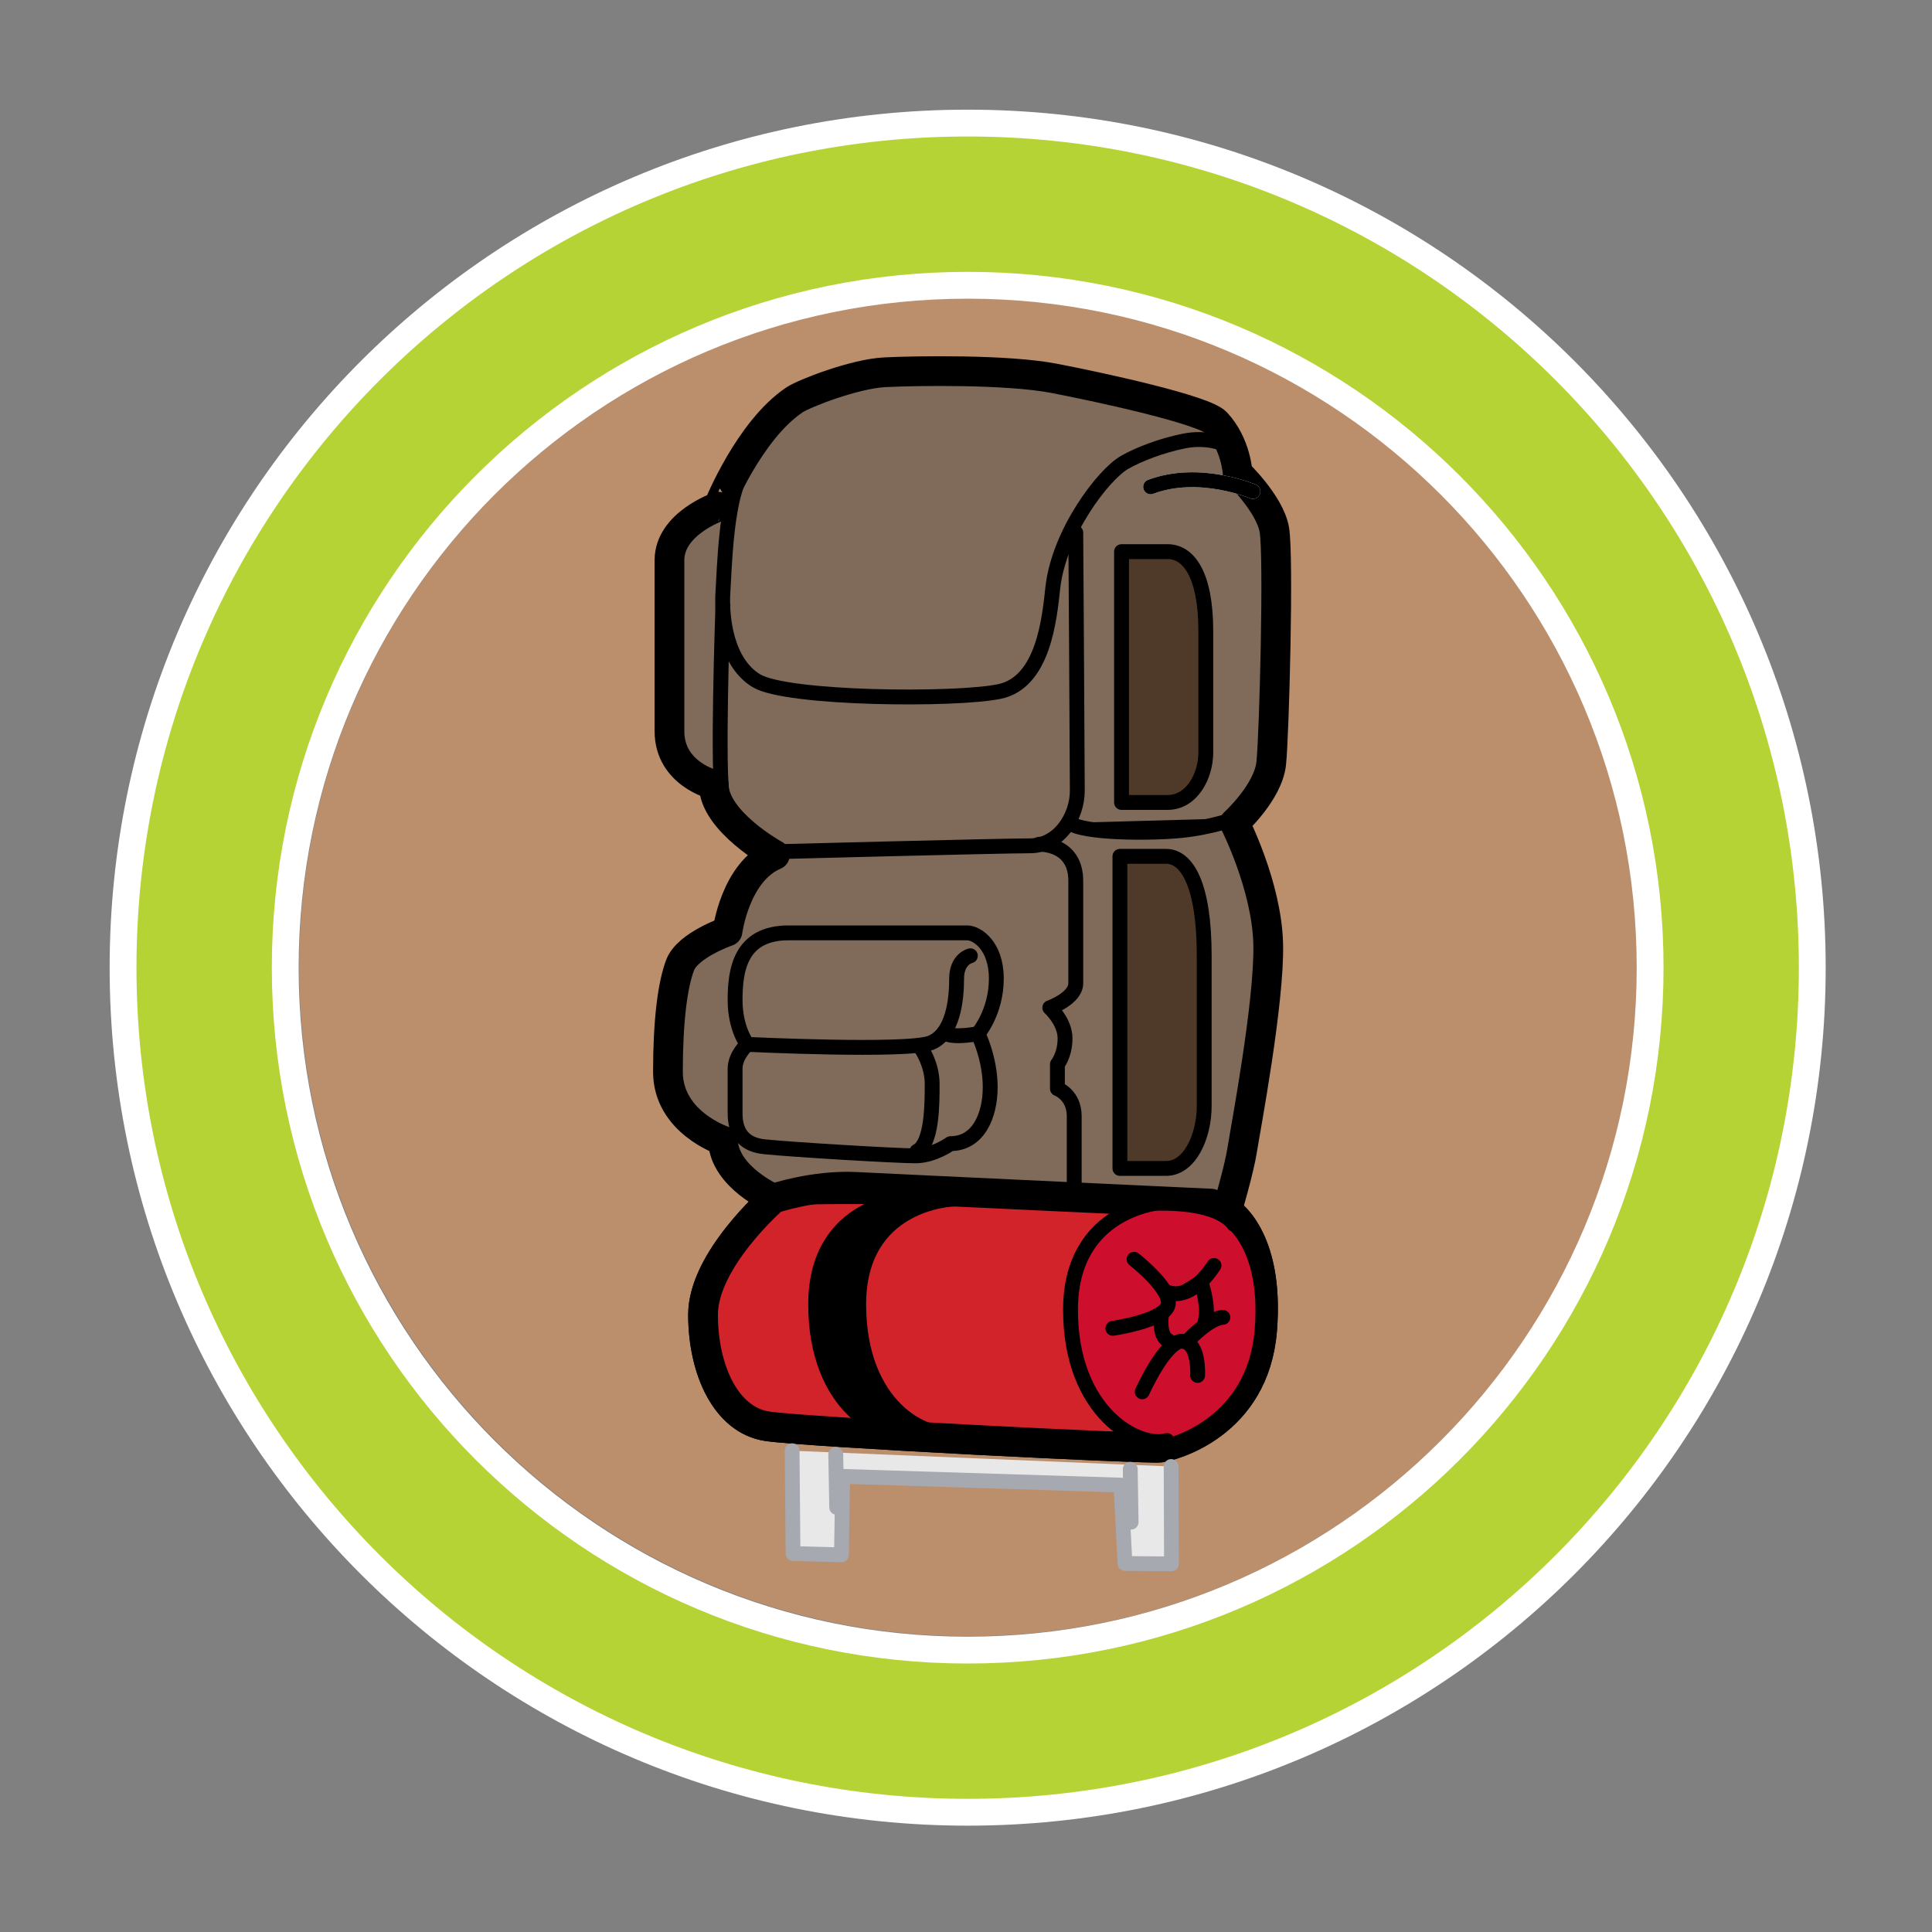 <svg xmlns="http://www.w3.org/2000/svg" xmlns:xlink="http://www.w3.org/1999/xlink" version="1.1" id="circle" x="0px" y="0px" viewBox="0 0 72 72" style="enable-background:new 0 0 72 72;" xml:space="preserve">
<rect x="0" y="0" width="72" height="72" fill="#808080" stroke="none"/>
<g>
	<path style="fill:#BB8E6C;" d="M61.027,36.042c0,13.771-11.166,24.935-24.938,24.935c-13.774,0-24.939-11.164-24.939-24.935   c0-13.773,11.165-24.939,24.939-24.939C49.861,11.103,61.027,22.269,61.027,36.042z"/>
	<path style="fill:#B5D334;stroke:#FFFFFF;" d="M67.538,36.063c0,17.382-14.092,31.474-31.476,31.474   c-17.383,0-31.476-14.092-31.476-31.474c0-17.383,14.092-31.476,31.476-31.476C53.446,4.587,67.538,18.68,67.538,36.063z    M36.062,10.631c-14.045,0-25.432,11.387-25.432,25.432s11.387,25.431,25.432,25.431c14.046,0,25.433-11.386,25.433-25.431   S50.108,10.631,36.062,10.631z"/>
</g>
<path style="stroke:#000000;stroke-width:0.554;stroke-linecap:round;stroke-linejoin:round;" d="M40.091,19.851  c0,0,0.057,8.652,0.057,9.621c0,0.967-0.685,2.049-1.766,2.049l0.342-0.057c0,0,1.367-0.056,1.367,1.366c0,1.423,0,3.245,0,3.814  c0,0.569-0.969,0.911-0.969,0.911s0.569,0.513,0.569,1.139c0,0.626-0.284,0.968-0.284,0.968v0.91c0,0,0.626,0.228,0.626,1.024  c0,0.798,0,3.244,0,3.244l3.272,0.002c2.285,0,2.67,0.779,2.67,0.779l-0.25-0.495c0,0,0.455-1.537,0.569-2.278  c0.115-0.74,1.024-5.521,0.968-7.684c-0.058-2.163-1.252-4.498-1.252-4.498s1.252-1.138,1.365-2.22  c0.114-1.082,0.286-7.742,0.115-8.709c-0.172-0.968-1.367-2.106-1.367-2.106s-0.057-1.082-0.797-1.878l0.284,0.796  c0,0-0.626-0.284-1.479-0.114c-0.854,0.171-1.694,0.497-2.221,0.797c-0.495,0.284-1.321,1.228-1.93,2.395L40.091,19.851z"/>
<path style="fill:#806A59;stroke:#000000;stroke-width:1.108;stroke-linecap:round;stroke-linejoin:round;" d="M29.616,14.897  c0.344-0.229,2.219-0.967,3.358-1.024c1.139-0.057,4.553-0.114,6.318,0.228c1.766,0.341,5.594,1.175,6.034,1.651  c0.74,0.796,0.797,1.878,0.797,1.878s1.195,1.139,1.367,2.106c0.171,0.968-0.001,7.627-0.115,8.709  c-0.113,1.082-1.365,2.22-1.365,2.22s1.194,2.334,1.252,4.498c0.057,2.163-0.853,6.944-0.968,7.684  c-0.114,0.741-0.569,2.278-0.569,2.278s1.594,0.911,1.31,4.439c-0.284,3.529-3.358,4.325-3.814,4.384  c-0.455,0.057-13.093-0.569-14.63-0.797c-1.537-0.229-2.391-2.106-2.391-4.156c0-2.049,2.619-4.327,2.619-4.327  s-1.822-0.796-1.878-2.161c0,0-2.049-0.684-2.049-2.563c0-1.878,0.171-3.244,0.456-3.984c0.284-0.74,1.764-1.252,1.764-1.252  s0.285-2.22,1.765-2.846c0,0-2.277-1.252-2.277-2.619c0,0-1.651-0.399-1.651-1.993c0-1.594,0-5.01,0-6.375  c0-1.366,1.822-1.993,1.822-1.993S27.908,16.036,29.616,14.897z"/>
<path style="fill:#D2232A;stroke:#000000;stroke-width:1.108;stroke-linecap:round;stroke-linejoin:round;" d="M45.133,44.855  l0.593,0.271c0,0,1.594,0.911,1.31,4.439c-0.284,3.529-3.358,4.325-3.814,4.384c-0.455,0.057-13.093-0.569-14.63-0.797  c-1.537-0.229-2.391-2.106-2.391-4.156c0-2.049,2.619-4.327,2.619-4.327s1.498-0.517,3.089-0.437  C34.678,44.37,45.133,44.855,45.133,44.855z"/>
<path style="fill:none;stroke:#000000;stroke-width:0.554;stroke-linecap:round;stroke-linejoin:round;" d="M45.611,16.548  c0,0-0.626-0.284-1.479-0.114c-0.854,0.171-1.694,0.497-2.221,0.797c-0.796,0.456-2.447,2.619-2.675,4.669  c-0.126,1.138-0.342,3.529-1.992,3.871c-1.651,0.341-7.913,0.283-9.051-0.399c-1.139-0.683-1.31-2.392-1.252-3.302  c0.057-0.91,0.114-3.244,0.626-4.269"/>
<path style="fill:none;stroke:#000000;stroke-width:0.554;stroke-linecap:round;stroke-linejoin:round;" d="M40.091,19.851  c0,0,0.057,8.652,0.057,9.621c0,0.967-0.685,2.049-1.766,2.049c-1.081,0-9.791,0.228-9.791,0.228"/>
<path style="stroke:#000000;stroke-width:0.554;stroke-linecap:round;stroke-linejoin:round;" d="M46.067,30.496  c0,0-0.91,0.341-2.05,0.455c-1.138,0.114-3.643,0.114-4.155-0.285"/>
<path style="fill:none;stroke:#000000;stroke-width:0.554;stroke-linecap:round;stroke-linejoin:round;" d="M38.724,31.463  c0,0,1.367-0.056,1.367,1.366c0,1.423,0,3.245,0,3.814c0,0.569-0.969,0.911-0.969,0.911s0.569,0.513,0.569,1.139  c0,0.626-0.284,0.968-0.284,0.968v0.91c0,0,0.626,0.228,0.626,1.024c0,0.798,0,3.244,0,3.244"/>
<path style="fill:none;stroke:#000000;stroke-width:0.554;stroke-linecap:round;stroke-linejoin:round;" d="M29.388,34.765  c1.025,0,6.319,0,6.661,0c0.341,0,1.081,0.455,1.081,1.708c0,1.252-0.683,2.05-0.683,2.05s0.455,0.911,0.455,1.992  c0,1.081-0.456,2.105-1.48,2.105c0,0-0.626,0.455-1.309,0.455c-0.684,0-4.554-0.227-5.636-0.34c-1.082-0.115-1.082-0.97-1.082-1.31  c0-0.342,0-1.081,0-1.594c0-0.513,0.455-0.912,0.455-0.912s-0.455-0.568-0.455-1.65C27.396,36.188,27.567,34.765,29.388,34.765z"/>
<path style="fill:none;stroke:#000000;stroke-width:0.554;stroke-linecap:round;stroke-linejoin:round;" d="M36.162,35.619  c0,0-0.512,0.113-0.512,0.854c0,0.74-0.113,2.05-0.968,2.392c-0.854,0.341-6.832,0.056-6.832,0.056"/>
<path style="fill:none;stroke:#000000;stroke-width:0.554;stroke-linecap:round;stroke-linejoin:round;" d="M36.447,38.522  c0,0-0.854,0.171-1.195,0"/>
<path style="fill:none;stroke:#000000;stroke-width:0.554;stroke-linecap:round;stroke-linejoin:round;" d="M34.341,39.092  c0,0,0.398,0.569,0.398,1.31c0,0.739,0,2.219-0.569,2.505"/>
<path style="fill:none;stroke:#000000;stroke-width:0.554;stroke-linecap:round;stroke-linejoin:round;" d="M26.94,22.583  c0,0-0.229,6.489,0,7.172"/>
<path style="fill:none;stroke:#FFFFFF;stroke-width:0.554;stroke-linecap:round;stroke-linejoin:round;" d="M46.693,18.314  c0,0-1.994-0.854-3.813-0.171"/>
<path style="fill:#4F3A2A;stroke:#000000;stroke-width:0.554;stroke-linecap:round;stroke-linejoin:round;" d="M41.796,29.905  v-9.347c0,0,0.948,0,1.719,0c0.77,0,1.422,0.83,1.422,2.977c0,2.147,0,3.601,0,4.501c0,0.899-0.533,1.869-1.422,1.869  C42.626,29.905,41.796,29.905,41.796,29.905z"/>
<path style="fill:#4F3A2A;stroke:#000000;stroke-width:0.554;stroke-linecap:round;stroke-linejoin:round;" d="M41.736,43.544  V31.913c0,0,0.948,0,1.72,0c0.77,0,1.421,1.034,1.421,3.705c0,2.671,0,4.479,0,5.601c0,1.12-0.533,2.325-1.421,2.325  C42.566,43.544,41.736,43.544,41.736,43.544z"/>
<path style="fill:#CE0E2D;stroke:#000000;stroke-width:0.554;stroke-linecap:round;stroke-linejoin:round;" d="M45.513,45.236  c0,0,1.807,0.801,1.522,4.329c-0.284,3.529-3.358,4.325-3.814,4.384l0.267-0.266c-1.069,0.306-3.593-1.05-3.593-4.869  c0-3.819,3.455-4.011,3.455-4.011C44.035,44.767,44.687,44.779,45.513,45.236z"/>
<path style="fill:none;stroke:#000000;stroke-width:0.554;stroke-linecap:round;stroke-linejoin:round;" d="M45.976,45.621  c0,0-0.385-0.779-2.67-0.779c-2.284,0-13.532-0.466-14.293-0.12"/>
<path style="stroke:#000000;stroke-width:0.554;stroke-linecap:round;stroke-linejoin:round;" d="M33.986,53.373  c-1.07,0.306-3.589-0.942-3.589-4.762c0-3.819,3.514-3.923,3.514-3.923h1.604c0,0-3.514,0.104-3.514,3.923  c0,3.819,2.52,5.067,3.59,4.762H33.986z"/>
<path style="fill:none;stroke:#000000;stroke-width:0.554;stroke-linecap:round;stroke-linejoin:round;" d="M42.263,46.93  c0,0,1.376,1.07,1.273,1.681c-0.103,0.611-2.063,0.892-2.063,0.892"/>
<path style="stroke:#000000;stroke-width:0.554;stroke-linecap:round;stroke-linejoin:round;" d="M43.586,48.178  c0,0,0.765,0.331,1.656-1.018"/>
<path style="fill:none;stroke:#000000;stroke-width:0.554;stroke-linecap:round;stroke-linejoin:round;" d="M44.809,47.948  c0,0,0.256,0.815,0.103,1.299"/>
<path style="fill:none;stroke:#000000;stroke-width:0.554;stroke-linecap:round;stroke-linejoin:round;" d="M42.567,51.869  c0,0,0.867-1.935,1.503-1.884c0.636,0.052,0.561,1.274,0.561,1.274"/>
<path style="fill:none;stroke:#000000;stroke-width:0.554;stroke-linecap:round;stroke-linejoin:round;" d="M43.28,49.045  c0,0-0.101,0.737,0.256,0.914"/>
<path style="fill:none;stroke:#000000;stroke-width:0.554;stroke-linecap:round;stroke-linejoin:round;" d="M44.324,49.91  c0,0,0.74-0.79,1.248-0.816"/>
<path style="fill:none;stroke:#000000;stroke-width:0.554;stroke-linecap:round;stroke-linejoin:round;" d="M46.693,18.314  c0,0-1.994-0.854-3.813-0.171"/>
<polyline style="fill:#E9E8E9;stroke:#A7A9B0;stroke-width:0.551;stroke-linecap:round;stroke-linejoin:round;" points="  43.644,54.652 43.657,58.282 41.925,58.266 41.774,55.345 31.403,55.019 31.358,57.944 29.554,57.896 29.52,54.064 "/>
<line style="fill:none;stroke:#A7A9B0;stroke-width:0.554;stroke-linecap:round;stroke-linejoin:round;" x1="31.182" y1="56.176" x2="31.146" y2="54.202"/>
<line style="fill:#A7A9B0;stroke:#A7A9B0;stroke-width:0.554;stroke-linecap:round;stroke-linejoin:round;" x1="42.153" y1="56.725" x2="42.121" y2="54.756"/>
<path style="fill:#D2232A;stroke:#000000;stroke-linecap:round;stroke-linejoin:round;" d="M44.258,17.609"/>
</svg>